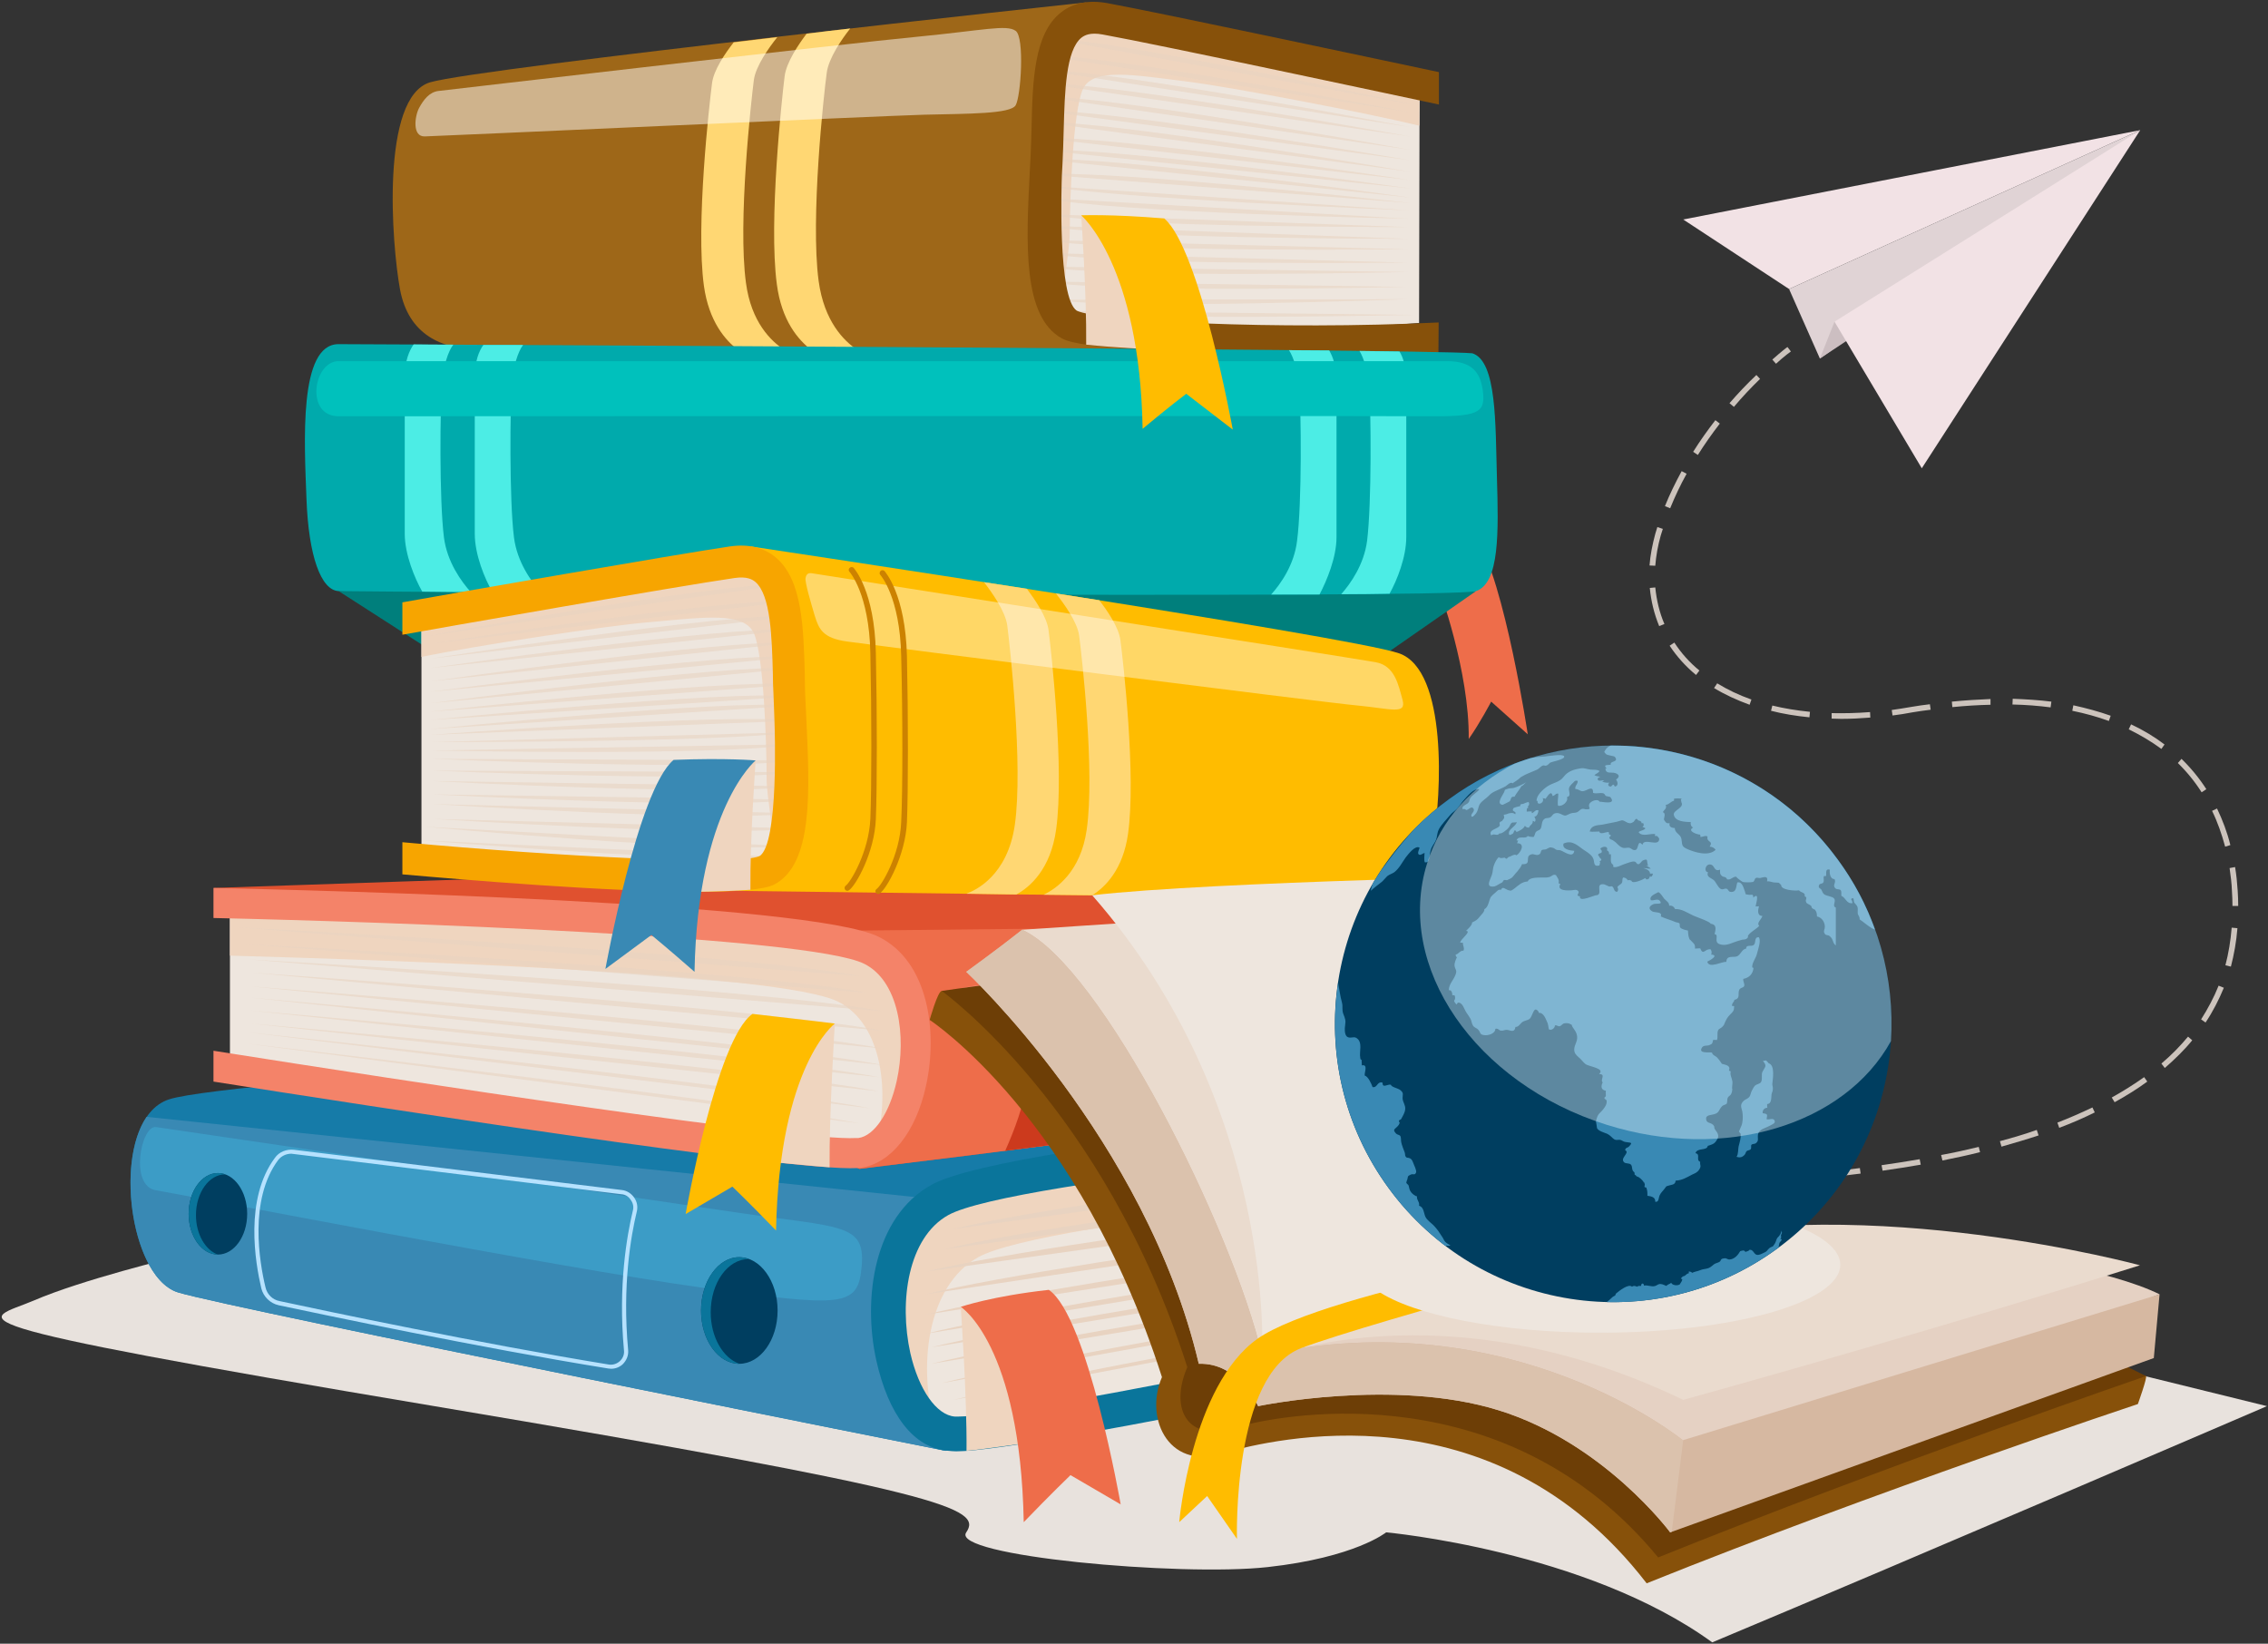 <svg version="1.2" xmlns="http://www.w3.org/2000/svg" viewBox="0 0 868 629" width="868" height="629"><rect x="0" y="0" width="868" height="629" fill="#333333" stroke="none"/><defs><linearGradient id="P" gradientUnits="userSpaceOnUse"/><radialGradient id="g1" cx="0" cy="0" r="1" href="#P" gradientTransform="matrix(.241,0,0,.241,629.161,452.608)"><stop stop-color="#fff"/><stop offset="1" stop-color="#9997c6"/></radialGradient><clipPath clipPathUnits="userSpaceOnUse" id="cp1"><path d="m703.43 329.01c34.68 47.51 24.28 114.14-23.23 148.82-47.52 34.68-114.15 24.27-148.82-23.24-34.68-47.51-24.28-114.14 23.23-148.82 47.51-34.68 114.14-24.28 148.82 23.24z"/></clipPath><radialGradient id="g2" cx="0" cy="0" r="1" href="#P" gradientTransform="matrix(74.038,-54.046,54.046,74.038,391.356,364.86)"><stop stop-color="#fff" stop-opacity="1"/><stop offset="1" stop-color="#c4c4c3" stop-opacity="0"/></radialGradient><radialGradient id="g3" cx="0" cy="0" r="1" href="#P" gradientTransform="matrix(53.588,-39.118,39.118,53.588,402.304,371.307)"><stop stop-color="#fff" stop-opacity="1"/><stop offset="1" stop-color="#c4c4c3" stop-opacity="0"/></radialGradient></defs><style>.a{fill:#ccc3bc}.b{fill:#f2e2e5}.c{fill:#e0d3d5}.d{fill:#ccbec1}.e{fill:#e8e2dd}.f{fill:#0a6c8e}.g{fill:#eee6de}.h{fill:#efd5bf}.i{mix-blend-mode:multiply;fill:#e8d3c1}.j{fill:#9e6718}.k{fill:#ffd773}.l{fill:#87510a}.m{opacity:.5;mix-blend-mode:overlay;fill:#fff}.n{fill:#ee6d4a}.o{fill:#007f7c}.p{fill:#00aaac}.q{fill:#4cede5}.r{mix-blend-mode:overlay;fill:#00c1bc}.s{fill:#167ba8}.t{fill:#3989b4}.u{fill:#0a759b}.v{fill:#3c9cc6}.w{fill:#b6e2ff}.x{fill:#003e60}.y{fill:#e0512f}.z{fill:#f48369}.A{fill:#f9a0a0}.B{fill:#cc3a1d}.C{fill:#ffbc00}.D{fill:#f7a500}.E{opacity:.4;mix-blend-mode:overlay;fill:#fff}.F{fill:#cc8200}.G{fill:#6d3e06}.H{fill:#eadbce}.I{fill:#e5d1c3}.J{fill:#d6b8a1}.K{fill:#dbc2ad}.L{mix-blend-mode:multiply;fill:#eee6de}.M{fill:#c4c4c3}.N{fill:url(#g1)}.O{opacity:.5;mix-blend-mode:overlay;fill:url(#g2)}.P{opacity:.5;mix-blend-mode:overlay;fill:url(#g3)}.Q{opacity:.4;mix-blend-mode:overlay;fill:#e9f8ff}</style><path class="a" d="m679.7 139.2l-1.4-1.6c3.5-3.1 5.7-4.8 5.8-4.8l1.3 1.7c0 0-2.3 1.6-5.7 4.7z"/><path class="a" d="m651 453.8v-2.2q7.5-0.2 14.7-0.6l0.1 2.1q-7.2 0.4-14.8 0.7zm23.2-1.2l-0.1-2.1c4.9-0.3 9.9-0.7 14.7-1.1l0.2 2.2c-4.8 0.4-9.8 0.7-14.8 1zm23.2-1.8l-0.2-2.1c5-0.5 9.9-1.1 14.6-1.7l0.3 2.1c-4.8 0.6-9.7 1.2-14.7 1.7zm23.1-2.8l-0.4-2.1c5-0.7 9.9-1.5 14.6-2.3l0.4 2.1c-4.7 0.8-9.6 1.6-14.6 2.3zm22.9-3.9l-0.5-2.1c5-0.9 9.8-2 14.4-3.1l0.5 2c-4.6 1.2-9.5 2.2-14.4 3.2zm22.6-5.3l-0.6-2.1c4.9-1.3 9.6-2.7 14.1-4.3l0.7 2.1c-4.5 1.5-9.3 2.9-14.2 4.3zm22.1-7.2l-0.7-2c4.7-1.8 9.2-3.8 13.4-5.8l0.9 1.9c-4.2 2.1-8.8 4.1-13.6 5.9zm21.2-9.8l-1.1-1.8c4.5-2.5 8.6-5.1 12.4-7.8l1.2 1.7c-3.8 2.8-8 5.4-12.5 7.9zm19.2-13.1l-1.3-1.7c3.8-3.2 7.2-6.7 10.2-10.3l1.6 1.4c-3 3.7-6.6 7.2-10.5 10.6zm15.6-17.4l-1.7-1.2c2.6-4.1 4.9-8.4 6.7-12.9l2 0.8c-1.9 4.6-4.2 9.1-7 13.3zm9.7-21.4l-2.1-0.5c1.2-4.6 2-9.4 2.4-14.4l2.2 0.2c-0.4 5.1-1.3 10.1-2.5 14.7zm0.6-23.2q0-2.8-0.2-5.7c-0.1-3-0.5-6-0.9-8.8l2.1-0.4c0.5 2.9 0.8 6 1 9.1q0.2 2.9 0.2 5.8zm-2.8-22.7c-1.3-4.8-2.9-9.4-5-13.7l1.9-0.9c2.1 4.4 3.9 9.1 5.1 14zm-9-20.8c-2.6-4.1-5.7-7.9-9.1-11.2l1.4-1.6c3.6 3.5 6.8 7.4 9.5 11.6zm-15.4-16.6c-3.8-2.8-8-5.3-12.5-7.5l0.9-1.9c4.7 2.2 9 4.8 12.8 7.7zm-20.1-10.7c-4.4-1.6-9.1-2.9-14-3.9l0.4-2.1c5 1.1 9.8 2.4 14.3 4zm-102.4-0.8q-1.9 0-3.7-0.1v-2.1c4.7 0.1 9.6 0 14.7-0.4l0.1 2.1c-3.8 0.3-7.5 0.5-11.1 0.5zm-12.2-0.6c-5.1-0.5-10.1-1.3-14.7-2.5l0.5-2c4.5 1.1 9.4 1.9 14.4 2.4zm31.8-0.7l-0.3-2.1c2.5-0.4 5-0.7 7.6-1.2q3.5-0.6 7-1l0.3 2.1q-3.4 0.4-7 1c-2.6 0.5-5.1 0.9-7.6 1.2zm60.5-3.1c-4.6-0.6-9.5-1-14.6-1.1l0.1-2.2c5.1 0.2 10.1 0.5 14.8 1.1zm-37.6-0.1l-0.2-2.1c5-0.5 10-0.8 14.8-1v2.2c-4.7 0.1-9.6 0.4-14.6 0.9zm-77.6-0.9c-4.9-1.8-9.5-3.9-13.6-6.4l1.2-1.8c3.9 2.4 8.3 4.5 13.1 6.2zm-20.5-11.4c-4-3.3-7.4-7.1-10.1-11.2l1.8-1.2c2.6 4 5.8 7.6 9.6 10.7zm-14.1-18.7c-1.9-4.6-3.1-9.5-3.6-14.6l2.1-0.2c0.5 4.9 1.6 9.6 3.5 14zm-1.5-23.1l-2.2-0.1c0.3-4 1.1-8 2.2-12.1q0.4-1.3 0.8-2.6l2.1 0.7q-0.4 1.2-0.8 2.5c-1.1 3.9-1.8 7.8-2.1 11.6zm5.7-22l-2-0.8c1.8-4.5 4-9 6.4-13.4l1.9 1c-2.4 4.3-4.5 8.8-6.3 13.2zm10.6-20.4l-1.8-1.2c2.5-4 5.4-8.1 8.5-12.1l1.7 1.3c-3 3.9-5.9 8-8.4 12zm13.8-18.4l-1.7-1.4c3.3-3.8 6.7-7.4 10.3-10.8l1.4 1.5c-3.5 3.4-6.9 7-10 10.7z"/><path class="a" d="m634.6 454.2v-2.2q3.7 0 7.4-0.1l0.1 2.1q-3.7 0.1-7.5 0.2z"/><path class="b" d="m684.7 110.6l-40.5-26.6 174.9-34.2z"/><path class="c" d="m684.7 110.6l11.8 26.6 122.6-87.4z"/><path class="d" d="m702.1 123.1l-5.6 14.1 26.3-17.4z"/><path class="b" d="m702.1 123.1l33.4 56.1 83.6-129.4z"/><path class="e" d="m67 481.1c0 0-35.6 8.6-54.1 16.6-18.5 7.9-43.3 7.4 153.3 40.4 196.6 33 209.8 39.2 203.6 48.3-6.3 9 81.7 17 115.3 13.3 33.6-3.7 45.4-13.3 45.4-13.3 0 0 76.3 6.9 124.8 42.1 77.7-32.5 212.3-90.4 212.3-90.4l-107.2-26.4z"/><path class="f" d="m616.7 478.2l-18.8-2.2-6.2 7.6z"/><path class="g" d="m543.3 33l-0.2 90.6c0 0-106.5 8.1-129.6 0.8-23.1-7.3-12.3-37.9-12.3-52.5 0-14.5 0.4-50.1 4.1-58.5 3.7-8.3 21.3-4 42.9-1.3 21.6 2.7 95.1 20.9 95.1 20.9z"/><path class="h" d="m401.2 71.9c0-14.5 0.4-50.1 4.1-58.5 3.7-8.3 21.3-4 42.9-1.3 21.6 2.7 95.1 20.9 95.1 20.9l-0.1 15.1c-19.7-4.8-71-14.6-88.2-16.8-21.6-2.7-36.8-5.5-40.6 2.9-3.7 8.3-4.9 40.3-5 54.9 0 8.1-3.3 20.9-2.4 32.1-14.4-10.6-5.8-36.3-5.8-49.3z"/><g style="opacity:.6"><path class="i" d="m401.9 14.7l140.3 25.6c0 0-112.6-24.8-140.3-25.6z"/><path class="i" d="m398.1 66.7l141.7 11c0 0-114.1-12.9-141.7-11z"/><path class="i" d="m398.1 60.9l141.6 14.7c0 0-113.9-16-141.6-14.7z"/><path class="i" d="m398.1 57.4l141.6 14.7c0 0-113.9-16-141.6-14.7z"/><path class="i" d="m398.2 52.8l141.4 16.1c0 0-113.8-17.2-141.4-16.1z"/><path class="i" d="m398.3 46.7l141.2 19c0 0-113.5-19.5-141.2-19z"/><path class="i" d="m398.3 42.3l141.2 19c0 0-113.5-19.5-141.2-19z"/><path class="i" d="m398.4 36.9l141.1 20.4c0 0-113.4-20.6-141.1-20.4z"/><path class="i" d="m398.4 31.8l141.1 20.4c0 0-113.4-20.6-141.1-20.4z"/><path class="i" d="m398.5 26.7l140.9 21.9c0 0-113.2-21.8-140.9-21.9z"/><path class="i" d="m397.9 21l140.9 21.8c0 0-113.2-21.8-140.9-21.8z"/><path class="i" d="m402.2 114.7l136.6-0.2c0 0-109.1 4.1-136.6 0.2z"/><path class="i" d="m398.7 71l140.5 9.5c0 0-112.8-4.4-140.5-9.5z"/><path class="i" d="m398.7 75.7l140.4 8c0 0-113-2.2-140.4-8z"/><path class="i" d="m398.8 81.9l140.2 5c0 0-112.7 0.2-140.2-5z"/><path class="i" d="m398.8 86.3l140.2 5.1c0 0-112.7 0.1-140.2-5.1z"/><path class="i" d="m398.9 91.8l140 3.6c0 0-112.5 1.3-140-3.6z"/><path class="i" d="m398.9 96.8l140 3.7c0 0-112.6 1.3-140-3.7z"/><path class="i" d="m398.9 102l139.9 2.1c0 0-112.4 2.6-139.9-2.1z"/><path class="i" d="m398.3 107.7l139.9 2.1c0 0-112.4 2.6-139.9-2.1z"/><path class="i" d="m401.1 118.9l140.5 1.6c0 0-113 2.5-140.5-1.6z"/></g><path class="j" d="m415.8 0.9c0 0-232.3 25-251.2 30.6-19 5.7-14.7 61.9-11.5 79.3 3.3 17.5 16.1 22.6 29.6 23.1 13.6 0.6 253.1-0.4 253.1-0.4 0 0-32.2-5.9-35.7-30.5-3.4-24.5 2.2-73.3 3.3-81.6 1.1-8.3 12.4-20.5 12.4-20.5z"/><path class="k" d="m313.3 107.5c-3.2-24 2-71.6 3.1-79.6 0.7-5.6 5.8-13 9-17q0 0 0 0-8.2 0.9-16.7 2c-3.1 4.1-7.7 10.9-8.4 16.2-1 8-6.2 55.6-3 79.6 1.8 14 8.2 21.4 13.2 25.2q8.9 0 17.6 0c-5.1-3.4-12.7-10.9-14.8-26.4z"/><path class="k" d="m285.5 108.3c-3.2-23.3 2-69.7 3-77.6 0.7-5.4 5.8-12.5 9-16.5q-8.4 1-16.7 2c-3.2 4.1-7.7 10.6-8.3 15.7-1 7.8-6.3 54.2-3.1 77.5 1.9 13.6 8.2 20.9 13.2 24.6q8.7 0 17.6-0.1c-5.1-3.3-12.7-10.6-14.7-25.6z"/><path class="l" d="m394.1 65.9c0.2-3.7 0.4-7.2 0.5-10.6q0.1-3.3 0.2-6.7c0.4-17.5 0.9-35.7 11.2-43.8 4.6-3.7 10.6-4.9 17.8-3.6 20.7 3.8 108 22.4 126.9 26.4v12.4c-12.3-2.6-107.5-23-128.7-26.8-4.8-0.9-6.9 0.3-8.1 1.2-6 4.8-6.4 20.8-6.8 35q-0.1 3.4-0.2 6.8c-0.1 3.4-0.4 9.4-0.5 10.8-0.1 3.1-1.7 47 5.7 51.9 8.2 4 76.5 7.5 138.5 4.5l-0.1 12.2c-24 1.2-79.5-0.7-114.7-2.1-14.4-0.6-25.4-1.8-29.4-4-15.1-8.3-13.7-36.4-12.3-63.6z"/><g style="mix-blend-mode:multiply"><path class="h" d="m413.8 82.4c0 0 2.1 30.1 1.9 49.5 11.5 1.2 23.9 1.7 23.9 1.7 0 0-5.1-49.8-25.8-51.2z"/></g><path class="m" d="m167.9 34.8c0 0 157.1-18.3 182.8-20.7 25.8-2.5 34.5-4.8 38-2.3 3.5 2.4 2 25.2 0 28.5-2 3.3-17.8 3.2-35.1 3.6-17.3 0.5-186.1 8.2-191 8.3-4.9 0.2-3.9-7.7-2.2-10.9 1.7-3.1 3.9-6.1 7.5-6.5z"/><path class="n" d="m550.7 225.2c0 0 11.7 31.6 11.4 57.6 4.3-6.1 8.6-14.3 8.6-14.3l14 12.5c0 0-8.7-58-19.8-75.6-11.1-17.7-14.2 19.8-14.2 19.8z"/><path class="o" d="m129.6 226.2l42.3 27.2h353.9l39.1-27.2c0 0-170.9-5.9-226.9-10-56-4.1-208.4 10-208.4 10z"/><path class="p" d="m129.6 131.7c0 0 418.6 1.8 433.9 3.5 9.4 3 8.8 27.1 9.4 47.6 0.6 20.6 1.1 40.3-8 43.4-9.1 3.1-428.4 0.2-435.3 0-6.8-0.3-11.5-13.6-12.3-35.1-0.8-21.6-3.1-59.5 12.3-59.4z"/><path class="q" d="m173.5 131.9q-8.2 0-15.2-0.1c-1.6 2.3-3.4 6.2-3.4 12.6 0 12.2 0 49 0 59.9 0 7.8 3.8 17 6.7 22.1 5.6 0.1 11.8 0.1 18.6 0.2-3.6-4-9.1-11.5-10.3-21-1.8-14.2-1.5-50.4-0.7-58.9 0.5-6.7 2.3-12.3 4.3-14.8z"/><path class="q" d="m200.2 132q-8 0-15.2 0c-1.6 2.2-3.3 6.1-3.3 12.4 0 12.2 0 49 0 59.9 0 7.9 3.8 17.2 6.8 22.3q8.8 0.1 18.6 0.1c-3.6-3.9-9.2-11.5-10.4-21.1-1.8-14.2-1.5-50.4-0.8-58.9 0.6-6.6 2.3-12.1 4.3-14.7z"/><path class="q" d="m513.3 227.4c6.7 0 12.9-0.1 18.5-0.2 2.9-5.2 6.4-14 6.4-21.6 0-10.8 0-47.7 0-59.8 0-5.4-1.2-9-2.6-11.3q-6.9-0.1-15.3-0.2c1.7 2.8 3.2 7.8 3.7 13.7 0.7 8.6 1 44.7-0.8 59-1.2 9.1-6.3 16.3-9.9 20.4z"/><path class="q" d="m486.5 227.5q9.7 0 18.5 0c2.8-5.3 6.5-14.2 6.5-21.9 0-10.8 0-47.7 0-59.8 0-5.6-1.4-9.3-2.8-11.7q-7.3 0-15.4-0.1c1.8 2.7 3.4 7.9 3.9 14 0.8 8.6 1.1 44.7-0.8 59-1.1 9.2-6.3 16.5-9.9 20.5z"/><path class="r" d="m129.6 138.2c0 0 228.3 0 300.2 0 71.9 0 114.1 0 123.9 0 9.8 0 13.1 4.4 13.9 12.2 0.8 7.8-2.4 9.1-22 8.9-19.6-0.2-403 0-416 0-12.9 0-9.7-21.1 0-21.1z"/><path class="s" d="m361.9 555.2c0 0-273.3-54.4-293.7-60.6-20.4-6.2-26.6-66.4-3.5-73.9 23-7.6 283.5-23.5 283.5-23.5l303.2 17.4z"/><path class="t" d="m68.2 494.6c20.4 6.2 293.7 60.6 293.7 60.6l156.1-79.6-461.9-48.2c-12.2 17.9-5.2 62 12.1 67.2z"/><path class="g" d="m644.1 421.8c-56.3 4.7-257 22.2-284.4 37.4-31.9 17.7-21.3 87.7 5.3 89.5 21.5 1.4 208.7-38.4 279.1-53.6z"/><path class="h" d="m374.4 481.1c25.4-14.1 199.4-30.1 269.7-36.1v-23.2c-56.3 4.7-257 22.2-284.4 37.4-29 16.1-22.9 75.3-1.6 87.3-6.9-22.5-3.7-54.2 16.3-65.4z"/><path class="u" d="m651.4 486.7c-85.7 18.6-260.4 55.4-284.8 55.4q-0.6 0-1.1 0c-7.1-0.5-13.9-10.3-17.1-24.3-4.4-19.8-0.9-44.2 14.5-52.8 24.3-13.5 209.4-30.8 288.5-37.1v-13.3c-47.8 3.8-264.5 21.9-294.9 38.8-22.1 12.2-26.4 43.5-21.1 67.3 4.6 20.5 14.2 33.6 27.6 34.5 0.4 0.1 2.5 0.2 3 0.2 29 0 218.5-40.6 285.4-55.1z"/><path class="i" d="m365 470.3l275.6-37.7c0 0-222.9 24.4-275.6 37.7z"/><path class="i" d="m361.7 478l275.5-37.7c0 0-222.8 24.4-275.5 37.7z"/><path class="i" d="m354.6 486.6l280.4-39.4c0 0-227.7 26.1-280.4 39.4z"/><path class="i" d="m354.3 495.3l280.3-42.2c0 0-227.6 28.9-280.3 42.2z"/><path class="i" d="m354.3 503.1l280.3-43.9c0 0-227.6 30.6-280.3 43.9z"/><path class="i" d="m354.3 510.4l280.3-46.2c0 0-227.6 32.9-280.3 46.2z"/><path class="i" d="m356.4 515.6l278.6-45.8c0 0-225.9 32.5-278.6 45.8z"/><path class="i" d="m356.4 521.9l278.2-46.3c0 0-225.5 33.1-278.2 46.3z"/><path class="i" d="m360.4 529.3l275.3-49.8c0 0-222.6 36.5-275.3 49.8z"/><path class="i" d="m365 535.7l272.2-51.4c0 0-219.5 38.1-272.2 51.4z"/><path class="v" d="m59.7 431.3c0 0 185 27.2 223.6 32.9 38.5 5.6 47.8 4 46.5 20.1-1.3 16.1-6.6 16-61.5 8.4-54.8-7.6-198.3-35.5-208.6-37.2-10.3-1.6-5.7-25 0-24.2z"/><path fill-rule="evenodd" class="w" d="m233.9 523.8q-0.5 0-1.1-0.1c-49.5-8-109-20.6-126.1-24.2-3.3-0.7-5.9-3.3-6.7-6.5-2.3-9.8-6.5-34.2 5.2-49.9 1.6-2.3 4.4-3.4 7.3-3.1l125.5 15.4c1.9 0.2 3.6 1.3 4.7 2.9 1.1 1.5 1.5 3.5 1 5.4-2.2 9.1-5.6 28.2-3.3 52.9 0.2 2.1-0.6 4-2.1 5.5-1.2 1.1-2.8 1.7-4.4 1.7zm-122.4-82.3c-2 0-3.9 0.9-5.1 2.5-11.2 15.2-7.1 39.1-4.8 48.6 0.6 2.7 2.7 4.8 5.4 5.3 17.1 3.7 76.6 16.2 126.1 24.3 1.5 0.2 3-0.3 4.1-1.3 1.2-1.1 1.8-2.6 1.6-4.2-2.3-24.9 1.2-44.2 3.4-53.4 0.4-1.4 0.1-2.9-0.8-4.1-0.8-1.3-2.1-2.1-3.6-2.2l-125.5-15.4q-0.4-0.1-0.8-0.1z"/><path class="x" d="m297.6 501.5c0 11.3-6.6 20.4-14.7 20.4-8 0-14.6-9.1-14.6-20.4 0-11.2 6.6-20.4 14.6-20.4 8.1 0 14.7 9.2 14.7 20.4z"/><path class="u" d="m272 502.2c0-11.3 6.5-20.4 14.6-20.4-1.2-0.4-2.4-0.7-3.7-0.7-8 0-14.6 9.2-14.6 20.4 0 11.3 6.6 20.4 14.6 20.4q0.1 0 0.1 0c-6.3-2.2-11-10.2-11-19.7z"/><path class="x" d="m94.6 464.5c0 8.6-5 15.6-11.2 15.6-6.2 0-11.2-7-11.2-15.6 0-8.6 5-15.6 11.2-15.6 6.2 0 11.2 7 11.2 15.6z"/><path class="u" d="m75 465c0-8.6 5-15.6 11.2-15.6q-1.4-0.5-2.8-0.5c-6.2 0-11.2 7-11.2 15.6 0 8.6 5 15.6 11.2 15.6q0 0 0 0c-4.8-1.7-8.4-7.8-8.4-15.1z"/><g style="mix-blend-mode:multiply"><path class="h" d="m367.7 500.2c0 0 2.4 33.8 2.2 55 6.1-0.5 25.1-3.3 25.1-3.3 0 0-5-51.1-27.3-51.7z"/></g><path class="n" d="m367.7 500.1c0 0 22.8 14.4 24.1 82.4 10.6-11 17.9-18 17.9-18l19.2 11.2c0 0-12.6-72-27.5-82.1-21.8 2.4-33.7 6.5-33.7 6.5z"/><path class="y" d="m328.9 447.3c0 0 238.6-29 256.2-35.3 17.6-6.4 22.9-58.7 3.1-64.1-19.9-5.3-244.8-17-244.8-17l-261.7 8.9z"/><path class="n" d="m585.1 412c-17.6 6.3-256.2 35.3-256.2 35.3l-116.1-68.5 116.6-22.7 266.1-2.8c10.6 14.9 4.5 53.3-10.4 58.7z"/><path class="g" d="m88 345.7c48.5 1.2 221.8 6.2 245.5 17.9 27.5 13.7 18.3 74.7-4.6 77.6-18.6 2.3-180.2-22.7-240.9-32.2z"/><path class="h" d="m320.7 383.3c-21.8-10.9-172.1-15.9-232.7-17.6v-20c48.5 1.2 221.8 6.2 245.5 17.9 25 12.5 19.7 63.8 1.4 75.4 5.9-19.8 3.1-47.1-14.2-55.7z"/><path class="z" d="m81.7 402.1c73.9 11.7 224.7 34.7 245.8 33.4q0.6 0 1 0c6.1-0.8 12-9.6 14.7-21.9 3.8-17.2 0.8-38.2-12.5-44.8-21-10.4-180.8-16-249-17.5v-11.5c41.2 0.9 228.3 5.6 254.6 18.7 19 9.4 22.7 36.2 18.1 57-3.9 17.9-13.6 29.9-25.1 31.4q-0.6 0-1.3 0.1c-25 1.4-188.6-24-246.3-33.1z"/><g style="opacity:.6"><path class="i" d="m328.9 373.5l-237.9-18.6c0 0 192.4 9.8 237.9 18.6z"/><path class="i" d="m331.7 379.9l-237.8-18.6c0 0 192.3 9.8 237.8 18.6z"/><path class="i" d="m337.9 387l-242.1-19.8c0 0 196.6 11 242.1 19.8z"/><path class="i" d="m338.1 394.5l-241.9-22.3c0 0 196.4 13.5 241.9 22.3z"/><path class="i" d="m338.1 401.3l-241.9-23.8c0 0 196.4 15 241.9 23.8z"/><path class="i" d="m338.1 407.6l-241.9-25.8c0 0 196.4 17 241.9 25.8z"/><path class="i" d="m336.3 412.2l-240.5-25.5c0 0 195 16.7 240.5 25.5z"/><path class="i" d="m336.3 417.6l-240.1-25.9c0 0 194.6 17.1 240.1 25.9z"/><path class="i" d="m332.9 424.1l-237.7-29c0 0 192.2 20.2 237.7 29z"/><path class="i" d="m328.9 429.9l-235-30.6c0 0 189.5 21.8 235 30.6z"/></g><path class="z" d="m592.7 358.8c0 0-149.8 11.7-189 15.6-33.8 3.3-43.4 1-42.2 14.9 1.1 13.8 20.4 10.9 68.4 5.8 53.3-5.7 153.7-15.4 162.6-17.3 8.8-2 5.2-20 0.2-19z"/><path class="A" d="m569.4 415.2c-0.4 0-0.7-0.3-0.8-0.6-0.1-0.5 0.2-0.9 0.6-1 2.5-0.5 10.8-5.8 12-11.5 1.4-5.9 3-19.4 3.9-30.7 0.7-10.8-6.6-15.1-6.9-15.2-0.4-0.3-0.6-0.7-0.4-1.1 0.2-0.4 0.7-0.5 1.1-0.3 0 0 8.6 5 7.7 16.8-0.8 11.4-2.5 25-3.8 31-1.4 6.1-10.1 11.9-13.2 12.6q-0.1 0-0.2 0z"/><path class="A" d="m559.1 416.3c-0.3 0-0.6-0.3-0.7-0.6-0.2-0.5 0.1-0.9 0.5-1 2.6-0.5 10.8-5.8 12.1-11.5 1.3-5.9 3-19.4 3.8-30.7 0.7-10.8-6.6-15.1-6.9-15.3-0.4-0.2-0.6-0.7-0.4-1 0.2-0.4 0.7-0.6 1.1-0.3 0.1 0 8.6 5 7.7 16.8-0.8 11.4-2.5 25-3.8 30.9-1.4 6.2-10 12-13.2 12.7q-0.1 0-0.2 0z"/><path class="B" d="m394.6 389.4c0.9 19.2-1.9 33.1-9.9 51 6.4-0.8 13.2-1.7 20.2-2.6 0.8-1.8 8-20 8.3-45.5 0.1-12.3-3.4-20.7-7.3-26.3l-18.7 1.2c3.5 5.4 6.9 12.9 7.4 22.2z"/><path class="B" d="m424 387.4c0.9 18.5-1.7 32.2-9.1 49.2 6.6-0.9 13.3-1.7 20.1-2.6 2.1-5.6 7.4-22 7.6-43.6 0.1-12.3-3.4-20.8-7.3-26.4l-18.7 1.3c3.5 5.3 7 12.9 7.4 22.1z"/><g style="mix-blend-mode:multiply"><path class="h" d="m319.5 391.7c0 0-2.2 35.3-2 55-5.8-0.4-24.1-2.2-24.1-2.2 0 0 5.3-52.3 26.1-52.8z"/></g><path class="C" d="m319.5 391.7c0 0-21.2 15.8-22.5 79.2-9.9-10.3-16.7-16.8-16.7-16.8l-17.9 10.5c0 0 11.8-67.1 25.6-76.6 20.4 2.3 31.5 3.7 31.5 3.7z"/><path class="g" d="m161.3 236.1v90.9c0 0 105.3 12.5 128.1 6.1 22.8-6.4 12.2-37.5 12.2-52.1 0-14.7-0.3-50.4-4-58.9-3.7-8.5-21-4.9-42.4-3-21.3 1.8-93.9 17-93.9 17z"/><path class="h" d="m301.6 281c0-14.7-0.3-50.4-4-58.9-3.7-8.5-21-4.9-42.4-3-21.3 1.8-93.9 17-93.9 17v15.3c19.5-4.1 70.2-11.9 87.2-13.3 21.3-1.9 36.4-4.1 40.1 4.4 3.6 8.6 4.8 40.7 4.8 55.4 0 8 3.3 21.1 2.4 32.2 14.2-10.1 5.8-36.1 5.8-49.1z"/><g style="opacity:.6"><path class="i" d="m301 223.5l-138.7 20c0 0 111.3-20.3 138.7-20z"/><path class="i" d="m304.6 275.8l-139.9 5.4c0 0 112.7-8.4 139.9-5.4z"/><path class="i" d="m304.6 270l-139.8 9c0 0 112.5-11.4 139.8-9z"/><path class="i" d="m304.6 266.5l-139.8 9c0 0 112.5-11.5 139.8-9z"/><path class="i" d="m304.6 261.9l-139.8 10.4c0 0 112.5-12.6 139.8-10.4z"/><path class="i" d="m304.5 255.7l-139.6 13.4c0 0 112.2-15 139.6-13.4z"/><path class="i" d="m304.5 251.3l-139.6 13.4c0 0 112.2-15 139.6-13.4z"/><path class="i" d="m304.4 245.9l-139.4 14.8c0 0 112-16.1 139.4-14.8z"/><path class="i" d="m304.4 240.9l-139.4 14.7c0 0 112-16.1 139.4-14.7z"/><path class="i" d="m304.3 235.7l-139.2 16.3c0 0 111.8-17.4 139.2-16.3z"/><path class="i" d="m304.9 229.9l-139.2 16.3c0 0 111.8-17.3 139.2-16.3z"/><path class="i" d="m300.6 323.8l-137.7-7.4c0 0 110.5 10.2 137.7 7.4z"/><path class="i" d="m304.1 280.2l-138.8 3.8c0 0 111.4 0.1 138.8-3.8z"/><path class="i" d="m304 284.8l-138.7 2.4c0 0 111.6 2.3 138.7-2.4z"/><path class="i" d="m303.9 291l-138.5-0.6c0 0 111.4 4.8 138.5 0.6z"/><path class="i" d="m303.9 295.5l-138.5-0.6c0 0 111.4 4.7 138.5 0.6z"/><path class="i" d="m303.9 300.9l-138.4-2c0 0 111.2 5.9 138.4 2z"/><path class="i" d="m303.9 306l-138.4-2c0 0 111.2 5.9 138.4 2z"/><path class="i" d="m303.8 311.2l-138.2-3.5c0 0 111 7.1 138.2 3.5z"/><path class="i" d="m304.4 317l-138.2-3.6c0 0 111 7.1 138.2 3.6z"/><path class="i" d="m301.7 328.1l-140-6.5c0 0 112.7 9.4 140 6.5z"/></g><path class="C" d="m287.3 209.1c0 0 229.4 34.4 248.1 40.9 18.7 6.4 16.3 54.5 13.1 71.8-3.3 17.4-15.9 22-29.3 22-13.4 0-237.6-2.9-237.6-2.9 0 0 17.6-4.3 21-28.7 3.4-24.5-2.1-73.7-3.1-82-1.1-8.4-12.2-21.1-12.2-21.1z"/><path class="k" d="m385.5 239.4c1 7.7 6.1 53.4 2.9 76.2-2.8 19.6-15.2 25.2-18.6 26.4 6.3 0.1 12.7 0.2 19.2 0.3 5.1-2.8 13.1-9.6 15.2-24.9 3.2-22.8-1.9-68.5-2.9-76.2-0.6-5.1-5.2-11.7-8.3-15.9q-8.3-1.3-16.4-2.5c3.1 4 8.2 11.2 8.9 16.6z"/><path class="k" d="m413 243.2c1 7.6 6.1 52.1 2.9 74.3-2.3 16.2-11.7 22.6-16.5 24.9q9.3 0.1 18.6 0.2c5-3.1 11.8-9.9 13.7-23.4 3.2-22.1-1.9-66.7-2.9-74.2-0.6-4.9-5-11.3-8.1-15.3q-8.3-1.3-16.6-2.6c3.1 3.9 8.2 10.9 8.9 16.1z"/><path class="D" d="m308.6 275.2c-0.2-3.7-0.3-7.3-0.5-10.6q-0.1-3.4-0.1-6.8c-0.5-17.6-0.9-35.8-11-44.4-4.6-3.9-10.5-5.3-17.6-4.3-20.5 3-106.8 18.1-125.4 21.4v12.4c12.1-2.2 106.2-18.7 127.1-21.7 4.7-0.7 6.8 0.5 8 1.5 5.9 5.1 6.3 21.2 6.7 35.4q0 3.5 0.2 6.9c0.1 3.4 0.4 9.3 0.4 10.8 0.1 3.1 1.7 47.2-5.7 51.8-8.1 3.7-75.5 0.3-136.7-5.3v12.3c23.8 2.1 78.6 6.7 113.3 6.7 14.2 0 25.1-0.8 29-2.8 15-7.8 13.6-36 12.3-63.3z"/><g style="mix-blend-mode:multiply"><path class="h" d="m289.2 291c0 0-2.2 30.1-2 49.5-11.4 0.8-23.7 0.8-23.7 0.8 0 0 5.2-49.8 25.7-50.3z"/></g><path class="t" d="m289.2 291c0 0-22.2 18.2-23.4 80.9-9.8-8.6-16.5-14.1-16.5-14.1l-17.6 13c0 0 12.4-68.6 26.1-80 20-0.8 31.4 0.2 31.4 0.2z"/><path class="E" d="m310.9 219.4c0 0 208 32.6 215.5 34 7.5 1.3 8.8 8.8 10.4 14.5 1.5 5.7-4.5 3.3-17.1 2.1-12.5-1.1-186.1-23.2-195.5-24.5-9.4-1.3-10.8-4.8-12.4-9.9-1.5-5.1-3.8-12.8-3.5-14.4 0.3-1.5 1-2.1 2.6-1.8z"/><path class="F" d="m324.3 340.9c-0.4 0-0.7-0.2-0.9-0.5-0.3-0.5-0.2-1.1 0.3-1.5 1.8-1.2 8.8-12.9 9.4-25.5 0.5-12.3 0.5-40.2 0-63.6-0.5-22.6-7.9-30.9-8-31-0.4-0.4-0.4-1.1 0.1-1.5 0.4-0.4 1.1-0.4 1.5 0 0.3 0.4 8 8.9 8.5 32.5 0.5 23.3 0.5 51.3 0 63.7-0.5 12.6-7.6 25.4-10.3 27.2q-0.3 0.2-0.6 0.2z"/><path class="F" d="m336.1 342.1c-0.3 0-0.7-0.2-0.9-0.5-0.3-0.5-0.2-1.1 0.3-1.4 1.9-1.3 8.9-13 9.4-25.6 0.6-12.3 0.6-40.2 0-63.6-0.5-22.6-7.9-30.9-8-31-0.4-0.4-0.3-1.1 0.1-1.5 0.4-0.4 1.1-0.4 1.5 0 0.3 0.4 8 8.9 8.6 32.5 0.5 23.4 0.5 51.3 0 63.7-0.6 12.6-7.7 25.4-10.4 27.2q-0.3 0.2-0.6 0.2z"/><path class="C" d="m413.8 82.4c0 0 22.4 19.1 23.5 81.7 9.9-8.3 16.7-13.4 16.7-13.4l17.8 13.7c0 0-12.5-69-26.2-80.8-20.3-1.7-31.8-1.2-31.8-1.2z"/><path class="l" d="m355.8 390.3c0 0 57.1 37.3 88.9 136.7-7 16.2 3.1 37 25.3 28.5 15.4-3.9 100.9-26.6 160.2 50.4 87.8-35.3 188-68.6 188-68.6 0 0 3.7-10.3 3.1-10.7-2.8-2-14.6 5.1-20.5 2.4-34.2-15.4-110.5-46.1-157.3-35.8-18.2 3.9-27.9 1.1-27.9-8.9 0-10-31-94.5-54.8-116.2-58.8 0.5-151.6 18.5-188.2 19.1-1.3 0-9.8-8.4-12.2-8-1.6 0.3-4.6 11.1-4.6 11.1z"/><path class="G" d="m360.4 379.2c0 0 62.3 44.5 94 144-7 16.1-0.1 30.6 22.2 22.1 15.4-3.9 99.9-19.9 158 50.7 87.8-35.4 186.7-69.4 186.7-69.4 0 0-107.9-56.1-169.5-42.5-18.2 3.9-27.9 1.1-27.9-8.9 0-10-31-94.5-54.8-116.3-73.5 0.8-208.7 20.3-208.7 20.3z"/><path class="H" d="m571.1 343.8l-179.9 12c-6.9 21.9 72.3 128.4 72.3 128.4 0 0 4.1 14.3 15 36.1l156-45.2c-16.7-70.4-63.4-131.3-63.4-131.3z"/><path class="I" d="m634.6 475.6q-0.1-0.2-0.1-0.5l-156 45.2q0.4 0.8 0.8 1.6c84.3-15.7 161.3 42.1 161.3 42.1 0 0 38.6-12.5 185.9-68.7-37.7-18.5-160.1-27.3-191.9-19.7z"/><path class="J" d="m644.2 551.1l-0.1 0.1c0 0-65.4-53.7-161.1-32.6-11.2-48-61.4-149-91.8-162.8-9.6 7.6-21.4 16.1-21.4 16.1 0 0 68.7 63.9 89 150 15.3-0.6 22.7 16.2 22.7 16.2 0 0 51.9-10.9 92.1 1.6 40.3 12.5 65.6 46.7 65.6 46.7l0.6-0.2 184.5-66.5 2.2-24.4z"/><path class="K" d="m644.1 551.2c0 0-65.4-53.7-161.1-32.6-11.2-48-61.4-149-91.8-162.8-9.6 7.6-21.4 16.1-21.4 16.1 0 0 68.7 63.9 89 150 15.3-0.6 22.7 16.2 22.7 16.2 0 0 51.9-10.9 92.1 1.6 40.3 12.5 65.6 46.7 65.6 46.7l0.6-0.2 4.4-35.1z"/><path class="H" d="m483 520.3c0 0 69-29 161.2 15.4 98-27.2 174.8-51.5 174.8-51.5 0 0-103.8-28.2-184.4-8.6-80.7 19.6-143.6 39.3-151.6 44.7z"/><path class="g" d="m483 518.6c0 0 5.7-95.4-65-176 45.8-5.3 177-7.7 177-7.7 0 0 42.9 77.4 39.6 140.7-71.1 18-151.6 43-151.6 43z"/><path class="C" d="m647.8 472.8c0 0-123.3 33-149.8 43.1-26.4 10-24.6 73-24.6 73l-11.4-16.4-10.7 10c0 0 4.6-52.2 30-70.2 25.5-18 142.8-39.5 166.5-39.5z"/><path class="L" d="m612.3 458.1c-17.4 0-33.7 1.3-47.5 3.7 0.9-12.6-0.5-27.4-4.7-42.7-10.4-38.4-34-65.4-52.6-60.3-18.7 5-25.3 40.2-14.9 78.6 7.2 26.6 20.7 47.6 34.5 56.5 13.7 9.4 46.7 16.1 85.2 16.1 50.8 0 92-11.6 92-26 0-14.3-41.2-25.9-92-25.9z"/><path class="x" d="m703.4 329c34.7 47.5 24.3 114.1-23.2 148.8-47.5 34.7-114.1 24.3-148.8-23.2-34.7-47.5-24.3-114.2 23.2-148.8 47.5-34.7 114.2-24.3 148.8 23.2z"/><g style="mix-blend-mode:multiply"><path class="M" d="m630 453.8q-0.1-0.3-0.3-0.6 0 0-0.1 0z"/></g><path class="t" d="m530.9 335.3c0.9-0.7 1.8-0.9 2.7-1.5 2-1.6 2.9-3.6 4.4-5.7 0.9-1.1 3.6-4.8 5.3-3.7-0.1 0.5-0.9 2-0.4 2.5 0.6 0.7 1.7-0.4 2.3-0.5 0 1.1-0.3 2.6 0.1 3.6 1.7 0.3 1.7-1.7 1.9-2.8 0.2-1.4 0.4-2.5 1.2-3.7 0.6-1 1.1-1.6 1.4-2.8 0.3-1.2 0.3-2.3 0.9-3.4 1.2-2.1 2.8-3.6 4.3-5.4 0.8-1 1.9-1.6 2.7-2.5 0.9-1 1.6-2.2 2.5-3.2 1.3-1.4 3.8-4.6 6-4.2-0.8 1.3-2.9 2.2-3.6 3.6-0.5 1 0 1.1-1 1.9-0.8 0.6-2.1 0.9-1.9 2.1 0.6 0 1.1-0.1 1.4 0.4 1.1-0.1 1.9-1.6 2.7-0.7 1 1.1-0.9 2-0.7 2.9 0.2 1.2 2-1 2.2-1.6 0.5-1 0.5-2.2 1.2-3.1 0.8-1.1 2.2-1.9 3.2-2.9 0.8-0.9 1.6-1.4 2.7-1.9 1.2-0.6 2.6-1.1 3.8-1.8 0.7-0.5 1.6-1.5 2.5-1.3 0 0 0.1 0.2 0.1 0.2 0.6-0.4 1.4-0.9 1.9-1.3 0.6-0.3 1.2-1.1 1.7-1.3 1.6-1 3.9-1.8 5.7-2.6 1-0.4 1.6-1.5 2.6-1.7 0.5 0 0.7 0.3 1.3 0 0.5-0.2 0.9-0.8 1.2-1 0.9-0.5 6-1.3 5.4-2.5-0.6-1-6.2 0-7.3 0.1q-2.8 0.1-5.6 0.6c-10.9 3.4-21.4 8.6-31.1 15.7q-6.9 5-12.8 10.9c-3.7 4-7.2 8.3-10.5 12.7-0.9 1.2-1.8 2.4-2.7 3.6q-1.6 2.4-3.1 4.8-0.6 1.5-0.9 3.1c1.3-1.2 2.8-2.3 4.2-3.4 0.7-0.6 1.4-1.5 2.1-2.2z"/><path class="t" d="m588.8 310.1c-1.2-0.4-1.6 0.8-2.5 1.1-0.1-0.2-0.1-0.5-0.1-0.7-0.7 0-1.2 0-1.9 0.1 0-0.2 0-1 0.1-1.2 0-0.1 0.3-0.2 0.5-0.3 0-0.2-0.2-0.3-0.2-0.5 0.6-0.5 0.5-0.7 0.5-1.3 0-0.1-0.2-0.3-0.3-0.4-0.5 0.1-1.7 0.6-1.9 0.7-0.4 0.2-1.2-0.2-1.2 0.9-0.8 0.1-2.5 0.6-2.6 0.8-0.9 1.6 1.4 0.9 0.7 2.3-0.8-0.7-1.7-0.5-2.6-0.3-0.6 0.3-1.2 0.4-1.8 0.5 0.4 1.5 0.1 1.3-0.6 2.3-0.2 0.3-0.7 0.2-0.9 0.6-0.3 0.3 0.2 1-0.1 1.4-0.9 1.2-4.4 1.4-3.2 3.6 1.1-1 2.3 0.5 3.2-0.8 0.7 0.4 3-1.5 3.5-2.2 0.6-0.7 0.5-1.4 1.3-1.9 0.2-0.1 1.4 0 1.8-0.2-0.3 1.5-2.9 2.6-3 4-0.2 1.6 0.9 0.7 1.5 0.4 0.4-0.2 0.5-2.3 1.4-0.6 1.1-0.4 2.8-1.3 3.2-2.4 0.4 0.5 0.9 0.8 1.6 0.7 0.3-1.1 1.6-1.2 1.4-2.6 0.2 0.1 0.5 0.2 0.8 0.4 0.5-0.6 0.2-1.4-0.2-1.9 1.2-0.3 1.5-1.5 1.6-2.5z"/><path class="N" d="m629.3 452.9q0-0.2-0.2-0.5-0.1-0.1-0.1-0.1z"/><path fill-rule="evenodd" class="t" d="m711.7 351.8c0.1-1-0.5-1.4-0.7-2.1-0.1-0.8 0.1-1.9-0.1-2.6-0.3-0.8-0.9-1.2-1.3-1.8-0.2-0.4 0.1-2.5-1.2-1.2 0.5 0.5 0.4 0.9 0.6 1.5-2.3 0.4-2.5-2-4.3-2.8 0-0.6 0.1-1.7-0.2-2.1-0.5-0.6-1.4-0.2-2-0.7-1.4-1.3 0.4-2.1-0.4-3.6-1.6 0.1-2-2.2-1.8-3.6-1.8-0.5-1.3 1.3-1.4 2.4-0.2 0-0.6 0.1-0.9 0.1-0.2 0.8 0.2 1.7-0.2 2.4-0.3 0.6-1.4 0.3-1.6 1-0.5 1.1 0.5 1.2 0.9 1.8 0.3 0.5 0.4 1.2 1 1.7 0.8 0.7 3.2 0.8 3.8 1.6 1 1.1-0.9 2.9 0.7 3.5v14.5c-1.4-1-0.8-2.4-2.4-3.6-0.7-0.6-1.5 0-2-1.2-0.4-0.7 0.2-1.4 0.2-2.3 0-1.8-1.1-3.6-3-4-0.1-1.4-0.1-1.6-0.8-2.6 0.1 0.1-1.1-0.5-1.1-0.6-0.1 0-0.2-0.7-0.4-0.9-1-0.8-1.6-0.6-1.9-1.5-0.4-0.9 0.8-1.6-0.5-2.1 0.3-1.6-1.4-1.3-2.2-2.3-1.4 0.3-7-0.1-6.8-2-1.2-1.3-0.8-0.8-2.6-1-0.8 0-1.8-0.6-2.8-0.4 0.5-2.5-1.5-1.5-2.7-1.3-0.5 0.1-1-0.3-1.6 0-0.6 0.3-0.4 1.2-1.1 1.5-0.6 0.2-3.4 0.2-3.9 0-0.4-0.2-2.3-1.5-2.5-2-1.4-0.1-2.1 1.4-3.5 1-0.5-1.2-1.3-0.7-2-1.3-0.8-0.7-0.7-1-0.7-2.4-2.3 0.9-2-1.5-3.4-1.9-2-0.7-3.1 2.6-1.2 2.9-0.8 1.9 1.4 2.2 2.3 3.1 0.8 0.8 1.5 2.7 2.6 3.3 1 0.4 1.2-0.3 2.2-0.1 0.7 0.2 0.6 1.1 1.5 1.2 2.4 0.3 2.1-2.2 2.6-3.6 1.9-0.5 2.4 2.2 2.9 3.4 0.5 1.6 0 1 1.5 1.3 0.8 0.2 1.8-0.6 1.7 1.1 2.7-2.5 0.9 2.8 0.9 3.4 0.3-0.1 1 0 1.3-0.1-0.4 1.4-0.8 3.7 1.3 3.7-0.3 1.3-2.4 2.7-1.2 3.8-1.3 1.4-3.2 2.2-4.2 3.6-0.4 0.5 0.3 0.6-0.6 1.3-0.5 0.4-1.2 0.3-1.7 0.4-1.1 0.3-2.1 0.6-3.2 1-1.8 0.7-3.6 1.4-5.5 0.7-2.4-0.8 0-3.7-1.9-3.8 0.4-1.7 1-3.7-1.5-4 0-0.7-5.4-2.6-6.6-3.1-2.2-1-4.5-2.7-7-2.5-0.4-0.9-1.2-1.5-2.3-1.3 0.2-1.2-1.3-2-1.9-2.7-0.5-0.6-1.2-2-2.2-2.5-1.8 0.9-3.6 1.7-2.9 3.1 1.3 0.3 2.9-1 3.7 0.6 0.6 1.1-1.7 0.5-2.7 0.9-1.4 0.6-2.3 1.7-0.4 2.8 0.9 0.5 4 0 3.2 1.9 1.9 0.9 3.7 1.3 5.5 2.1 0.5 0.3 1.2 0.1 1.7 0.6 0.2 0.3-0.1 1.1 0.3 1.6 0.6 0.6 1.9 0.9 2.9 1.1 0.1 0.8 0.1 2 0.4 2.7 0.4 1.2 0.3 0.5 0.9 1.3 1 1.1 1.5 1.1 1.4 2.9 0.7 0 1.3-0.1 2-0.1 1.2 3 1.8 0 4 0.4 0.4 0.6 0.5 1.3 0.2 2 3.2 0.2-0.6 2.3-1.5 2.7 0.7 2.8 5.5-0.1 7.3 0.1 0.1-2.7 2.6-1.6 4-2.1 1.5-0.5 1.9-2.8 3.6-3 0-1.8 2.1-0.5 3-1.5 0.8-0.8 0-3.1 1.9-2.8 0.8 1.5-0.3 4.4-0.7 6-0.4 2-2 3.6-1.9 5.5q0.3 0.1 0.5 0.2c-0.2 2.3-1.7 3.8-3.9 4.2-0.2 1 0.7 2 0.3 2.8-0.3 0.6-1.5 0.6-1.8 1.3-0.8 1.4 0.6 3.4-1.9 3.9-0.1 0.9-1.1 1.3-0.9 2.4 0.2-0.1 0.6 0 0.8 0 0 1.8-0.4 2.1-1.5 3.2-1.1 1.1-1.4 1.7-2 3-0.4 0.9-0.3 1-1 1.7-0.4 0.5-1.4 0.8-1.6 1.3-0.6 1.1 0 2.7-0.5 3.8-0.4-0.1-1 0-1.4-0.1-0.5 1.5-0.1 1.4-1.4 2-0.8 0.4-2.1 0-2.8 0.8-1.9 2.7 2.7 1.8 3.7 2.1 0.3 1.1 1.3 1.2 2 1.9 0.6 0.7 1.1 1.3 1.6 2.1q0.1 0.1 0.2 0.3 0 0 0 0c1.4 0.4 3.5 0.6 2.7 2.6 0.3 0.1 0.5 0.2 0.7 0.3-0.4 1.3 0.4 2.4 0.6 3.7 0.2 0.9-0.3 2.8 0 3.1-0.1 0.6-0.1 1.1-0.4 1.7-0.3 0.8-1 0.9-1.3 1.5-0.4 0.7-0.1 1.8-0.5 2.4-0.4 0.4-1.3 0.4-1.8 1-1.3 1.4-0.9 2.4-3 3-1.3 0.4-3.4 0.2-3 2.1 0.3 1.4 1.7 1 2.7 2 0.7 0.8 0.2 0.8 0.5 1.4 0.3 0.6 0.8 1.1 1.1 1.7 0.5 1 0.4 1.9-0.6 3.2-0.8 1.1-1.9 1.3-3.1 1.7-0.3 2-4.1 0.6-4.7 2.8 2.1 0.4 0 2.6 1.8 3.3-0.2 1.4 0.6 1.5-0.4 3-0.7 1.1-1.6 1.4-2.7 1.9-2.1 1.1-3.8 2.2-6.3 2.3-0.1 1.5-1.2 1.5-2.3 1.8-1.8 0.5-1 0.2-2.1 1.5-0.7 0.9-1.3 1.4-1.7 2.3-0.5 1-0.2 2.7-1.7 2.5 0.1-1.8-1.5-2.1-3-2.3 0-1.3 0-1.9-0.4-3.1-0.1-0.2-0.6 0-0.7-0.3-0.1-0.3 0.2-0.8 0.1-0.9-0.2-0.6 0-0.8-0.4-0.9-0.6-0.9-1.8-2.1-2.7-2.2-0.5-0.5-0.2-0.4-0.8-0.7 0-0.3 0-0.7-0.1-0.9-1.2-0.7-0.6-2.2-1.3-2.9-0.6-0.7-2-0.3-2.6-0.9-1.8-1.6 2.4-3.7 0.4-4.6 0-1.1 1-0.9 1.5-1.5 1.7-1.8 0.3-1.3-1.5-1.7-0.7-0.1-1.2-0.6-1.9-0.8-0.7-0.1-1.5 0.2-2.1-0.1-1.1-0.6-1.5-1.6-3.1-2.3-1-0.4-3.2-1-3.7-2.1 0 0-0.3-2.4-0.4-2.3 0.1-0.9 0.1-0.8 0.4-1.7 0.5-1.6 1.4-1.9 2.4-3.2 0.9-1.2 1.4-2 1.3-3.3 0-0.3-0.8-0.6-0.9-1 0-0.3 0.6-0.5 0.6-0.8 0-0.7-0.1-1.3 0-2-2-0.3-1.9-1.9-1.2-3.2q-0.1-0.1-0.2-0.2c-0.6-1.2 1.4-2.9-1.2-3 2.5-2.2-3.9-2.8-5.2-3.8-1.1-0.9-1.5-1.7-2.6-2.6-1-0.9-1.8-1.6-1.7-3.2 0.1-1.6 1.3-3 1.1-4.7-0.1-1.5-1-2.6-1.7-3.6-0.6-0.9 0.1-0.8-1.1-1.3-0.5-0.3-1.5-0.3-2.1-0.2-0.8 0.2-1.1 0.9-1.7 1.1-0.8 0.2-1-0.5-1.9-0.3 0 1-1.3 2.1-2.3 1.5-0.1-0.1-0.3-2.2-0.6-2.6-0.6-1.3-1.4-3.9-3.3-3.7 0-0.2 0-0.3-0.1-0.5-1.9-2.5-2.1 1.7-3.4 2.8-0.7 0.6-2.1 0.6-3 1.4-0.7 0.6-1.2 1.7-2.4 1.7-0.4 2.5-2.1 1.1-3.4 1.1-0.9 0-1.2 0.4-2.1 0.3-0.8 0-1.1-1-2.2-0.7 0 1.9-2.9 2.7-4.4 2.4-1.7-0.2-1.2-1.1-2.1-2-0.7-0.8-1.6-0.8-2.1-1.7-0.4-0.6-0.5-1.7-0.9-2.5-0.6-0.9-0.8-1.4-1.5-2.3-0.9-1.2-1.5-4.2-3.4-3.9-0.1 0.2-0.3 0.5-0.4 0.7-0.4-0.3-0.8-0.8-1-1.4 0.5-0.6 0.5-1.4 0.2-2.1-0.3 0-0.6-0.1-0.9-0.1 0.1-0.7-0.2-1.4-0.6-1.8-0.3 0-0.5-0.1-0.7-0.1 0-2.3 1.8-3.8 2.6-6 0.6-1.7-0.1-1.7-0.4-3.2-0.2-1 0.5-2.6 0.9-3.4-0.6-0.4-0.3-0.3-0.5-1 1.2-0.2 1.6-1.6 3-1.5 0.5-1-0.3-1.9-0.2-3-0.3 0-0.8-0.1-1.1-0.1 0.5-1.5 2.7-2.8 3-4.2-0.3-0.1-0.5-0.3-0.7-0.3 0.7-0.7 2.4-2.2 2.3-3.2 1.5-0.7 2-1 3-2.3 0.5-0.7 1.8-1.7 1.7-2.8 1.6-0.7 1.7-3.4 2.5-4.7 0.2-0.3 1.4-1.4 1.8-1.7 0.7-0.6 1-1.2 2.1-1 0.5-1.5 1.7-0.2 2.6 0.1 1.4 0.4 1.2 0.3 2.5-0.6 1.8-1.4 2.8-2.5 5.1-2.7 0.7-1.7 4-1.4 5.3-1.5 0.7 0 2.2 0.1 3-0.2 1-0.3 1.4-1.2 2.5-0.7 0.6 1.1 1.3 1.6 1 3.1 0.2 0.1 0.4 0.2 0.7 0.3-1.7 2.7 3.1 2.5 4.2 2.4 0.8 0 2-0.6 2.7 0.4 0.5 0.8-1.4 1.7 0.6 1.9-0.6 2.6 6-0.7 6.3-0.4 2.7-0.3-0.8-4.7 2.9-4.2 0.4 0.1 1.4 0.6 1.8 0.8 0.5 0.2 0.9-0.2 1.3 0 0.9 0.6 0.5 2 1.9 2.1 0.5-0.6 0.5-1.2 0.1-1.8 0.4-0.8 1.2-0.9 1.7-1.6 0.4-0.5 0-1.4 0.5-2.1 0.8 0 1.4 0.4 1.8 1.1 0.5-0.3 0.8 0 1.4 0.1 0.2 1.5 4.4-0.4 5.3-1 0.1 0.2 0.2 0.4 0.3 0.5 0.7 0.1 1.3-0.2 1.3-1 0.3 0 0.6-0.1 0.9-0.1 0.1-0.3 0.2-0.4 0.3-0.6q0-0.2 0.1-0.5c-0.4 0-0.8 0-1.1 0 0-1.4-1.9-1.9-2.6-2.1 1.1 0 1.9 0.3 2.9 0.2-0.5-0.5-1.2-0.8-1.8-1.3 0.3 0.1 0.5 0.1 0.8 0.2-0.8-1.5 0.3-3.1-2.1-2-0.4 0.2-1 1.3-1.6 1.4-0.9 0-0.7-0.8-1.5-1-1.1-0.2-3 0.7-4 1-1.5 0.5-2.5 1.3-4.1 1.1-0.1-0.3-0.1-0.6-0.1-0.9-1.4-0.6-0.7-2.7-0.9-4q-0.4 0-0.7 0 0.2-1.1-0.8-1.5c0.5-1.3-0.7-1.6-1.7-1.2-1.8 0.8 0.1 0.8-0.3 1.9-0.1 0.5-1.2 0.4-1.3 0.8-0.2 0.8 0.4 0.6 0.4 1 0.1 0.6 1.6 1 0.1 1.7 0 0.1 0.2 0.3 0.2 0.4 0 0.3-0.2 0.9-0.3 1.2-2.5 0.6-1.7-1.4-2.4-2.8-0.6-1.3-2.1-2.2-3-2.8-2.6-1.6-4.7-4.4-8.3-2.8-0.7 2.2 2.5 2.7 4.1 2.8-0.4 3.1-4.1 0.1-5.3-0.2-0.5-0.2-1 0-1.5-0.2-0.5-0.2-0.8-0.6-1.2-0.7-1.5-0.5-1.5-0.1-2.8 0.5-0.6 0.2-1 0-1.6 0.3-0.5 0.4-0.3 1.2-0.9 1.6-1.3 0.8-2-0.4-3.3 0.1-2.5 0.9 0.6 3.9-3.4 3.7-0.2 0.8-1.3 2.2-1.8 2.8-0.8 0.8-1.3 1.6-2 2.3-0.6 0.5-1.3 0.7-1.9 1-0.4 0.1-0.8-0.2-1.2 0-0.3 0.1-0.4 0.7-0.7 0.9-0.8 0.3-2.1 1.3-2.9 1.5-4.2 0.7-1-3.4-0.8-5.3 0.2-1.5 0.3-2.2 0.8-3.4 0.4-0.9 0.9-1.8 1.6-2.5 0.7 0.6 1.3 0.3 2.2 0.2 0.3 0 0.4 0.5 0.8 0.4 0.3 0 0.4-0.5 0.7-0.6 0.9-0.2 2.4-1.4 3.1-0.7 1.7-1 3.5-4.7 0.2-4.6 0.2-0.2 0.2-0.8 0.5-1-0.2-0.1-0.5-0.1-0.7-0.1 0.8-2.1 3.4-0.3 4.3-1.7 0.8 0.4 1.4 0.3 2.2 0.4 0.6-0.6 0.5-1.5 1-2 0.4-0.5 1.2-0.5 1.6-1 0.9-1.2 0.2-3 1.7-4 0.6-0.4 1.5-0.1 2.2-0.6 0.9-0.6 0.7-1.2 1.9-1.5 1.6-0.4 2.6 0.9 3.8 0.9 0.4 0 1.7-0.8 2.3-0.9 0.6-0.2 1.7-0.1 2.2-0.4 0.7-0.3 1-0.9 1.7-1.2 1-0.3 1.2 0.2 1.9 0.1 2.3 0 0.4-0.6 1.1-2.1 0.6-1.1 3.2-2.1 3.9-0.8 0.3-0.2 6.8 1.5 4.1-1.8-0.1-0.1-1.4-0.3-1.7-0.4-0.3-0.2-0.4-0.8-0.9-1-1.3-0.4-2.7 0.3-4-0.2 0.1-2.4-1.3-1.6-2.7-1-2.2 1-2-0.3-4.1-0.5-0.2-1.3 1.1-1.9 0.9-3.1-1.2-0.3-1.3 0.4-1.9 0.9-0.2 0.1-1.2 1.2-1.3 1.6-0.6 1.3 1.1 3.3-0.9 3.7 0.7 1.7-1.8 3.8-3.4 3.3-0.3-1.4 0.1-3.1 0.1-4.6-1.1-0.2-1.2 0.8-2.2 0.9-0.5-2.7-2.2 0.6-2.7 1.1-0.4-0.3-0.7-0.1-1.1-0.3 1 1.9-2.4 3.2-1.9 1 0 0-0.2 0.2-0.4 0.1-0.2-2 2.4-4.4 4-5.5 2.3-1.6 4.7-1.5 6.4-3.8 1.6-2.1 3.9-2.8 6.6-3.2 1.2-0.2 2.5 0.4 3.7 0.5 0.9 0.1 2.7-0.1 3.4 0.6-0.5 0.7-1.4 1-2 1.5 0.7 0.5 1.5 0.4 2.3 0.7-0.6 0.1-1.5 0.6-0.8 1.3 0.4 0.4 1.7-0.1 2.3 0-0.2 0.1-0.6 0.4-0.8 0.5 0.7 0.3 1.7 0.5 2.7 0.4-0.8 0.9-0.2 1.4 0.4 1.5 0.6 0.2 1.1-1.8 1.7 0 1.5-0.2 1.2-1.8 0.5-2.7 1.9-1.2 0.9-2.3-0.9-2.6-1.4-0.2-2.9 0.4-3.2-1.5 0.1-0.1 0.4-0.1 0.5-0.1-1.7-1.8 0.9-1.2 1.6-1.5-0.6-1.5 3.2-0.8 1.6-2.9-0.4-0.6-3.1-0.5-3.6-1.3-0.6-0.8-0.7-0.4-0.1-1.4 0.4-0.7 1.1-1.3 2-1.7 33.2-0.3 66 14.9 87 43.7 6.2 8.4 10.9 17.4 14.2 26.7-1.4-0.2-5-3.4-5.9-3.9zm-76.7-31.1q-0.2 0-0.3-0.1c-0.2-0.6-0.5-0.8-1.4-0.7 0.1-0.2 0.1-0.5 0.2-0.7-1.7-0.3-3.9 0.7-5.5 0-2.5-1.3 1.5-1.1 1.7-2.3-0.4-0.1-0.6-0.4-1.1-0.4 0.2-0.2 0.2-0.4 0.5-0.6 0-0.2-0.1-0.6-0.2-0.9q-0.3 0-0.7 0c0.1-0.5-0.1-0.5-0.4-0.8l-0.9-0.3c-0.8-1.4-1.3 0.3-1.7 0.6-0.9 0.5-1.1 0.7-2.1 0.4-0.9-0.3-1.4-0.9-2.3-1-0.2 0-1.7 0.5-2.2 0.6-1.7 0.3-3.8 0.8-5.5 1.1-2 0.2-4.2 0.3-4.7 2.6 1.3 0.2 2.4 0 3.7 0 0.2 1.4 2.5 0.1 3.6 0.2 0 0.3 0.1 0.7 0.1 0.9 1.6 0.4-0.1 0.9 0.1 1.3 0.5 1 0.7 0.4 1.7 1.2 1.3 0.8 1.9 2.1 3.4 2.6 0.8 0.3 1.7-0.1 2.5 0 0.8 0.2 1.6 1.3 2.6 0.8 1.1-0.6 0.6-4.1 2.5-1.9 0.5-3 6.7 1.3 6.4-2.6zm21.6 4.5c-0.5-0.7-1.3-1.2-2.3-1.2 1.6-2.4-1.3-1.5-0.8-3.9-0.9-0.5-1.8 0.2-2.7 0.2 0-0.3-0.1-0.7-0.1-0.9-1.1 0-5.2-1.4-2.7-2.7-0.8-0.4-1.1-1.2-0.9-2.1-2.1-0.1-6-0.1-6.5-2.8-0.3-1.8 4.1-2.6 2.9-4.8l-0.2-1.1c0.1-0.1 0.4 0 0.2-0.3-0.9-0.1-1.9-0.1-2.8 0 0.1 0.2-0.1 0.6 0 0.8-1.3 0.3-1.9 1.5-3.2 1.6 0.5 1.5-0.5 1.7-1.1 2.8 1.2 0.4 0.5 1.9 0.4 2.8 0.5 0.8 0.8 1.7 2.2 1.4-0.4 1.5 0.9 1.8 2 1.9-0.1 1.9 2.2 2.3 2.5 4.1 0.4 2.1-0.1 2.8 2 3.8 2.8 1.3 8.4 3.1 11.1 0.4z"/><path class="t" d="m664.6 442.7c1.3 0.4 2.2 0.2 3.1-0.8 0.4-0.4 0.4-1.1 0.8-1.4 0.3-0.3 1.2-0.3 1.5-0.7 0.4-0.5 0-1.3 0.3-1.7 0.5-0.5 1.3-0.2 1.8-0.7 1.1-0.9 0.5-1.8 0.7-3.2 0.4-2.2 2.8-2.4 4.7-3.5 0.9-0.5 2.2-0.9 1.6-2-0.6-1-1.9-0.1-3-0.4 0.2-1.7 0.7-2-1.5-2.3-0.1-1.2 0.6-2 1.8-2.1-0.2-0.5 0-1-0.1-1.4 1.9-0.1 1.5-2.6 1.7-3.7 0.1-0.7 0.5-1.2 0.5-2 0.1-0.8-0.3-1.6-0.2-2.1 0.1-1.3 1.2-7.1-1.4-7.8-0.3-0.5-0.7-0.7-1-1.1l-1.2 0.2c1.7 2 0.8 2.2-0.1 4-0.7 1.1 0.1 3.1-0.7 4.2-0.5 0.6-1.6 0.7-2.2 1.2-0.5 0.5-1 1.5-1.3 2.1-0.3 0.6-0.5 1.7-0.8 2.1-0.6 0.9-1.5 1-2.2 1.6-1.6 1.5-1 2.5-0.6 4.1 0.2 1.2 0.3 2.8 0 4.3-0.1 0.8-0.5 1.6-0.8 2.3 0 0.1-0.5 1.2-0.5 1 0.1 0.4 0.7 0.9 0.7 1 0.1 1.5-0.3 2.9-0.7 4.4-0.4 1.3-0.1 3.3-0.9 4.4z"/><path class="t" d="m553.1 475.2c-0.5-0.5-0.8-1.5-1.3-2.1-0.8-1.3-1.7-2.6-2.7-3.7-1.1-1.3-2.9-2.3-3.6-3.8-0.6-1.4-0.6-3.7-2.4-4.2 0.3-1.5-1-2.1-0.8-3.6-0.7 0-1.9-1.1-2.2-1.5-0.7-0.9-0.7-1.4-1-2.6-0.1-0.4-0.7-0.6-0.9-1.1 0 0 0.3-1.2 0.4-1.2 0.3-1.2 0-1.3 1.3-1.9 1.1-0.5 1.5 0.5 2.1-0.9 0.1-0.5-0.4-1.9-0.7-2.5-0.8-1.8-0.8-3-2.9-3.1-0.9-0.6-0.5-1.2-0.8-2-0.5-1.3-1-2.5-1.3-3.8-0.2-0.7 0-1.9-0.4-2.5-0.4-0.5-1.1-0.4-1.6-0.9-1.5-1.6-0.4-1.7 0.5-2.7 0.6-0.7 0.5-0.5 0.9-1.4 0 0-0.4-0.5-0.3-0.8 0.1-0.4 0.7-0.4 0.8-0.6 0.7-1.3 1.5-2.5 1.6-3.9 0.1-1.5-0.8-2.4-1-3.9-0.1-1.6 0.7-2.2-1.1-3.5-0.9-0.6-3.2-1-3.4-1.9-1.3-0.3-3.2 1.5-3.2-0.8-2.1-0.6-1.9 2.1-3.8 1.7-0.4-1.2-1.7-4.1-3-4.4-0.2-1.2 1.4-4.4-1.1-3.9 0-0.7-0.1-1.4-0.1-2.1-0.5-0.3-0.4-0.1-0.5-0.8-0.5-2.3 1.1-6-1.5-7.6-1.1-0.7-2.4 0.4-3.6-0.5-1-0.9-0.9-3.1-0.7-4.3 0.3-2 0-2.6-0.7-4.4-0.6-1.6-0.1-2.7-0.5-4.3-0.7-2.5-1-5-1.5-7.6-4 26.7 2.1 54.9 19.3 78.5 6.2 8.6 13.6 15.9 21.6 22.1 0.7 0 1.5 0 2.1 0-0.6-0.6-1.4-0.8-2-1.5z"/><path class="t" d="m681.9 471.2v-0.3c-0.3 0.9-0.5 1.5-1.1 2.2-0.8 0.8-0.7 0.7-1.1 1.8-0.2 0.5-0.2 0.6-0.5 1.1 0 0-0.7 0.9-0.6 0.9-0.5 0.3-1.2 0.4-1.6 0.9-0.8 0.7-0.6 1-1.7 1.5-0.7 0.3-1.5 0.8-2.3 0.9-1.9 0.3-1.7-2.2-3.5-1.9-0.2 0.5-0.9 0.5-1.5 0.8-0.5-0.9-1.2-0.5-2-0.3-0.8 1.4-1.9 2.7-3.5 3.1-1.3 0.3-1.1-0.2-2.2-0.4-0.3 0-1.1 0.1-1.4 0.3-0.5 0.4-0.3 0.7-0.7 1-0.7 0.5-1.5 0.5-2.2 1-0.7 0.5-1.3 1.2-2.2 1.5-1.1 0.4-2.1 0.3-3.2 0.8-0.8 0.4-2.2 0.5-2.9 1-0.4-0.3-0.9-0.6-1.4-0.5 0.1 0.2 0 0.5 0 0.7-0.7 0-1 0.6-1.5 0.9-0.3 0.2-0.6 0.1-0.9 0.4-0.3 0.2-0.4 0.4-0.6 0.7 0.8 0.2 0.5 0.5 0.3 1 0.1 0-0.8 1.2-0.7 1.2-0.9 0.6-2.9 0.4-3.3-0.6-0.5 0.5-1.5 0.6-1.8 1.2-0.7-0.2-1.2-0.6-2-0.7-1.2-0.2-1.4 0.4-2.3 0.7-1.5 0.5-3-0.5-4.3-0.1-0.1-1.2-1.2-1-1.1 0.1-0.6 0-1.1-0.1-1.6 0.3-0.6-0.3-1.3-0.5-1.9 0-1.3-1.3-4.9 1.6-6 2.5-0.3 0.2-0.3 0.7-0.5 0.9-0.3 0.2-0.7 0.3-0.9 0.5-0.5 0.4-0.8 0.8-1.2 1.1-0.3 0.3-0.7 0.6-1.1 0.9 22.6 0.5 45.6-6.1 65.3-20.5q0.3-0.2 0.5-0.4c0.1-0.6 0.1-1.1 0.3-1.7 0.1-0.4 1.7-1.6 0.3-1.6 0.7-0.6 0.2-0.9 0.3-1.4 0.2-0.5 0.5-1 0.3-1.5z"/><path class="t" d="m575.1 308c0 0 2.5-1.2 2.6-1.3 0.8-0.7 0.2-2 1.9-1.8 0.9-1.6 1.8-2.5 2.7-4.1 0.4 0 0.6-0.4 0.9-0.6l0.9-0.9c-0.5 0.5-3.7 2-4.7 2.2-0.8 0.2-1.4 0.1-2.2 0.3-1.9 0.5-1 0.6-1.8 1.8-0.4 0.9-2.9 4.1-0.3 4.4z"/><g clip-path="url(#cp1)"><path class="O" d="m477.9 322.1c29.9 40.9 20.9 98.3-20 128.2-40.9 29.9-98.3 20.9-128.2-20-29.9-40.9-20.9-98.3 20-128.2 40.9-29.9 98.3-20.9 128.2 20z"/><path class="P" d="m470.1 327.8c26.8 36.6 18.8 88-17.9 114.7-36.6 26.8-88 18.8-114.8-17.9-26.7-36.6-18.7-88 18-114.8 36.6-26.7 88-18.7 114.7 18z"/></g><path class="Q" d="m579.7 292.2c-16.1 8.3-28.3 21.4-33.5 38.1-12.4 39.5 18.3 84.3 68.6 100.1 45.4 14.3 91.3 0 108.9-32 1.5-24-5-48.5-20.3-69.4-28.9-39.6-79.9-53.4-123.7-36.8z"/></svg>